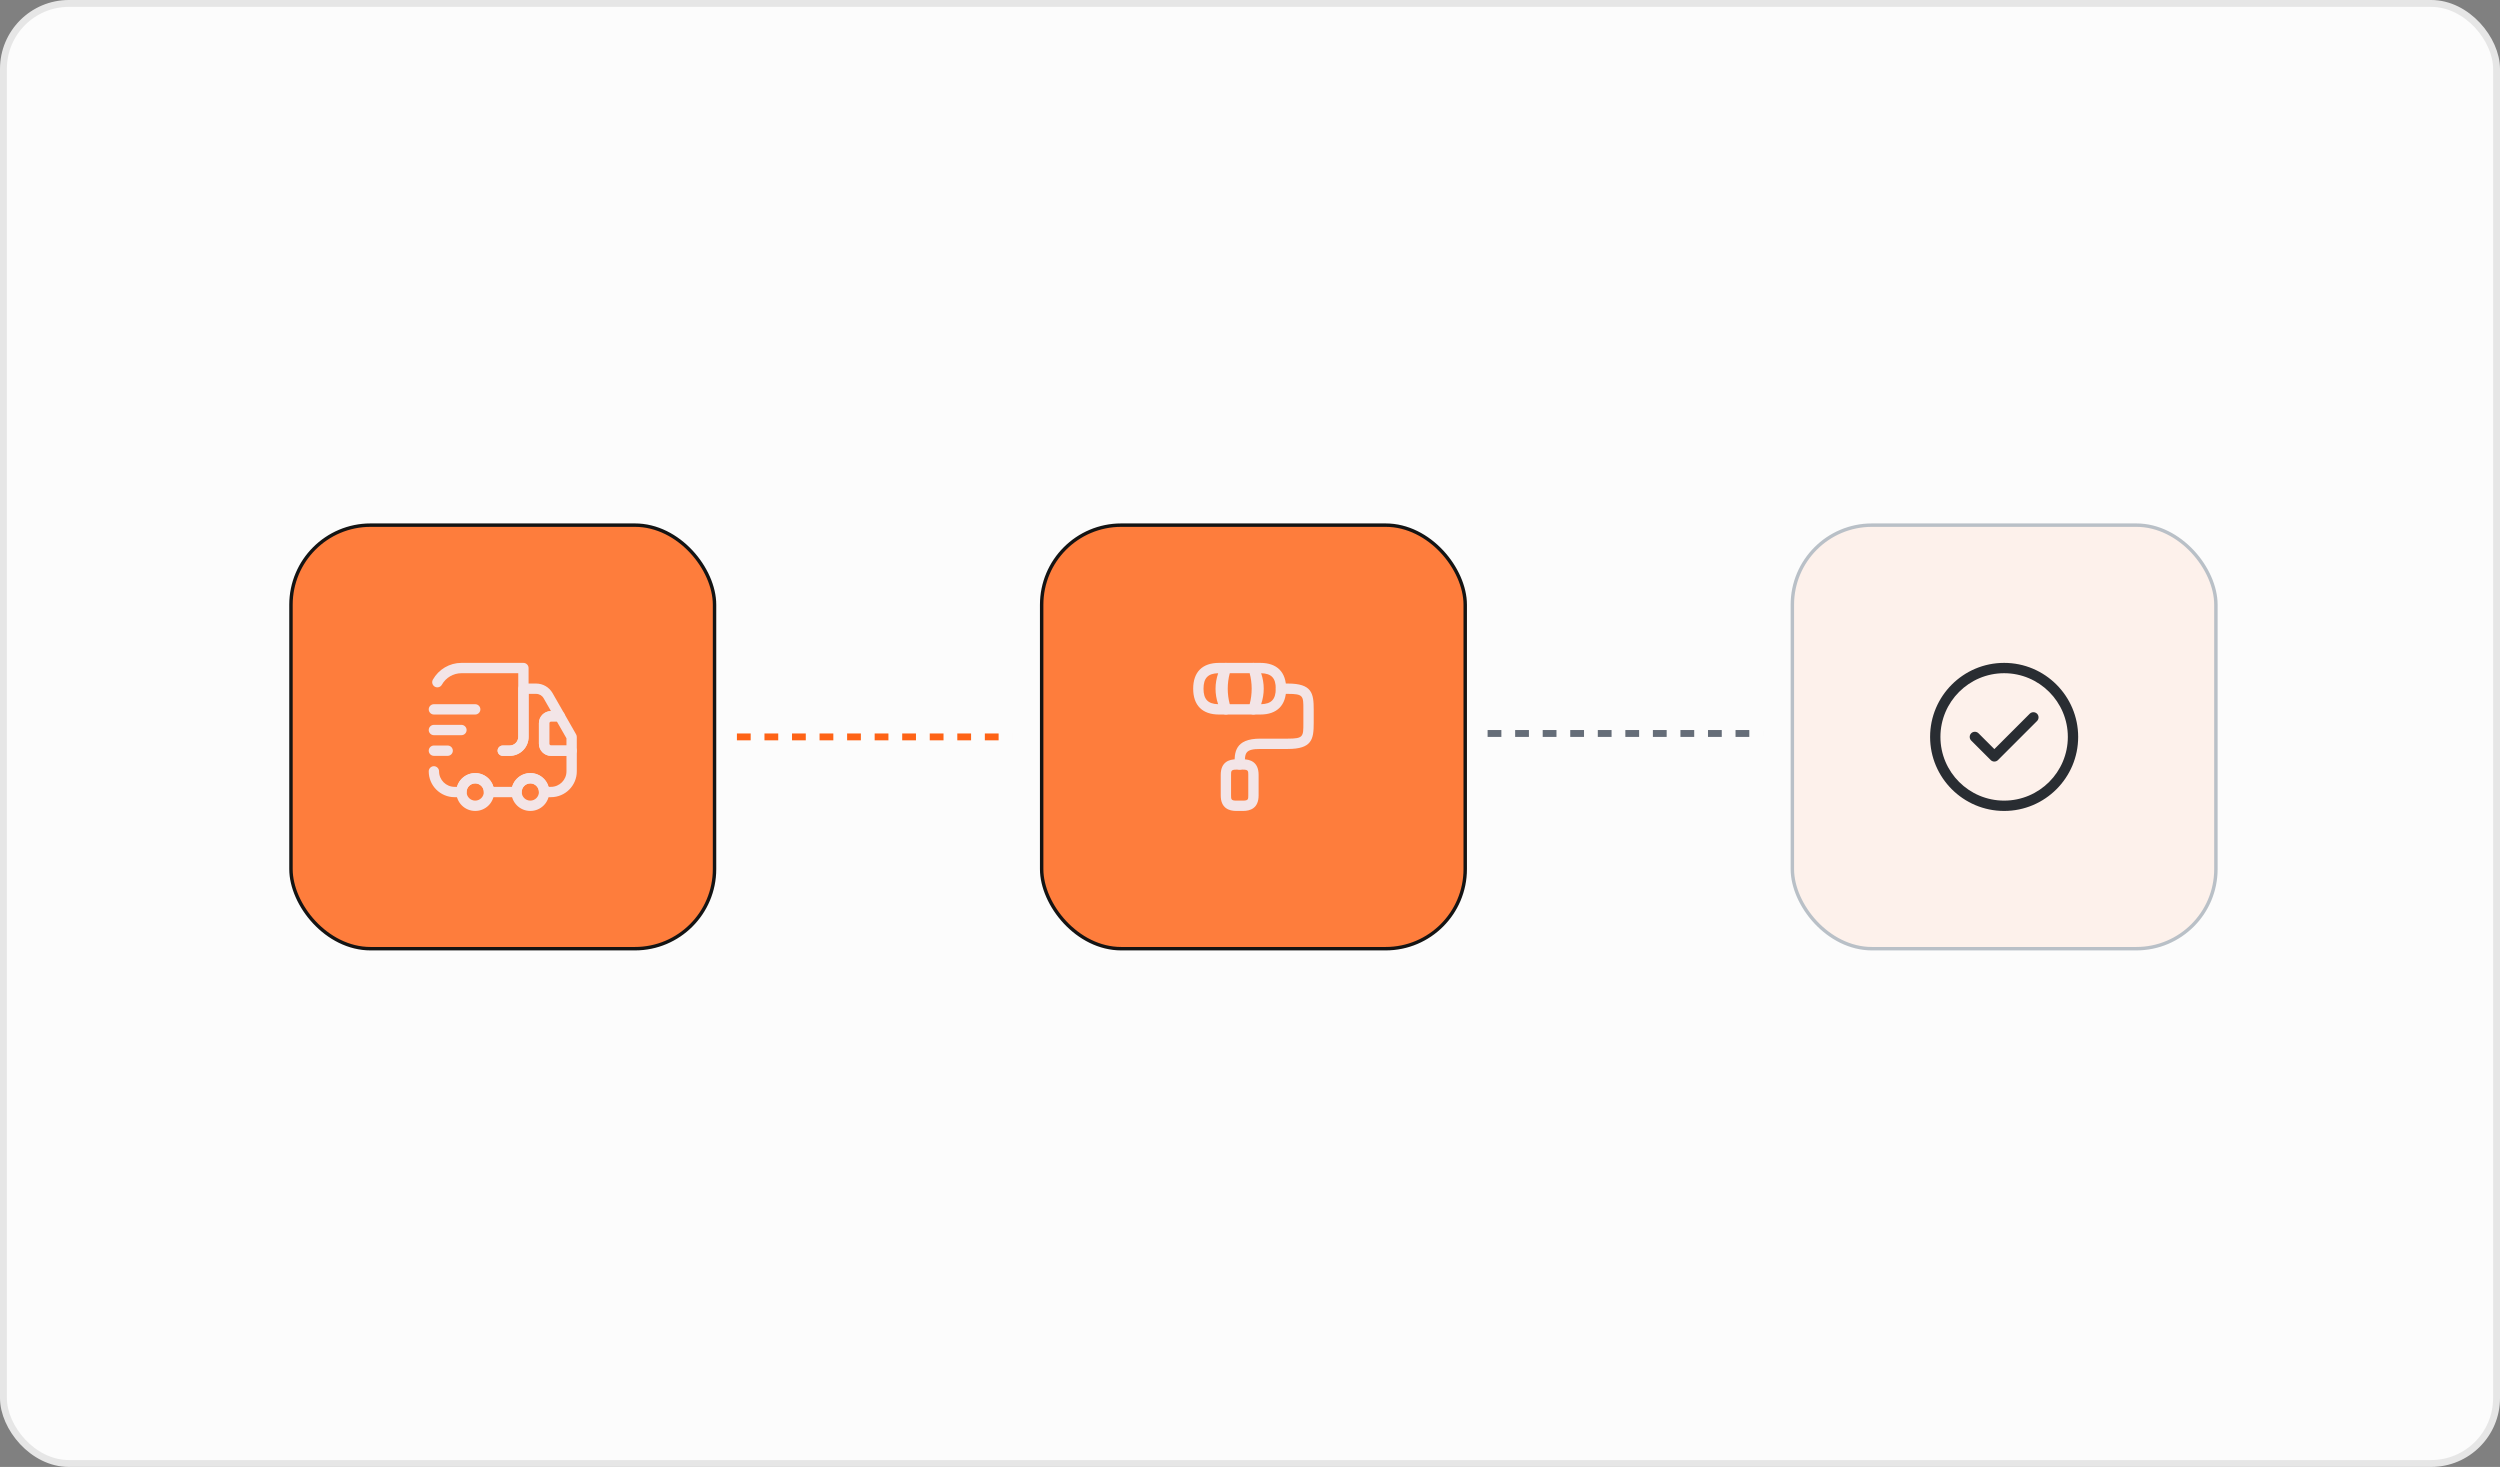 <svg width="363" height="213" viewBox="0 0 363 213" fill="none" xmlns="http://www.w3.org/2000/svg">
<rect x="0" y="0" width="363" height="213" fill="#808080" stroke="none"/>
<rect x="0.5" y="0.5" width="362" height="212" rx="9.5" fill="#FCFCFC"/>
<rect x="0.5" y="0.5" width="362" height="212" rx="9.5" stroke="#E6E6E6"/>
<rect x="42.25" y="76.25" width="61.5" height="61.5" rx="11.559" fill="#FE7D3C"/>
<rect x="42.25" y="76.25" width="61.5" height="61.5" rx="11.559" stroke="#141414" stroke-width="0.5"/>
<path d="M74 109.75H73C72.59 109.75 72.25 109.41 72.25 109C72.25 108.59 72.59 108.25 73 108.25H74C74.69 108.25 75.25 107.69 75.25 107V97.75H67C65.82 97.75 64.74 98.39 64.16 99.42C63.96 99.78 63.5 99.91 63.14 99.71C62.78 99.51 62.65 99.05 62.85 98.69C63.69 97.19 65.28 96.25 67 96.25H76C76.41 96.25 76.75 96.59 76.75 97V107C76.75 108.52 75.52 109.75 74 109.75Z" fill="#F3E5E7"/>
<path d="M80.002 115.75H79.002C78.592 115.75 78.252 115.41 78.252 115C78.252 114.31 77.692 113.75 77.002 113.75C76.312 113.75 75.752 114.31 75.752 115C75.752 115.41 75.412 115.75 75.002 115.75H71.002C70.592 115.75 70.252 115.41 70.252 115C70.252 114.31 69.692 113.75 69.002 113.75C68.312 113.75 67.752 114.31 67.752 115C67.752 115.41 67.412 115.75 67.002 115.75H66.002C63.932 115.75 62.252 114.07 62.252 112C62.252 111.59 62.592 111.25 63.002 111.25C63.412 111.25 63.752 111.59 63.752 112C63.752 113.24 64.762 114.25 66.002 114.25H66.352C66.682 113.1 67.742 112.25 69.002 112.25C70.262 112.25 71.322 113.1 71.652 114.25H74.362C74.692 113.1 75.752 112.25 77.012 112.25C78.272 112.25 79.332 113.1 79.662 114.25H80.002C81.242 114.25 82.252 113.24 82.252 112V109.75H80.002C79.042 109.75 78.252 108.96 78.252 108V105C78.252 104.04 79.032 103.25 80.002 103.25L78.932 101.38C78.712 100.99 78.292 100.75 77.842 100.75H76.752V107C76.752 108.52 75.522 109.75 74.002 109.75H73.002C72.592 109.75 72.252 109.41 72.252 109C72.252 108.59 72.592 108.25 73.002 108.25H74.002C74.692 108.25 75.252 107.69 75.252 107V100C75.252 99.59 75.592 99.25 76.002 99.25H77.842C78.832 99.25 79.742 99.78 80.232 100.64L81.942 103.63C82.072 103.86 82.072 104.15 81.942 104.38C81.812 104.61 81.562 104.75 81.292 104.75H80.002C79.862 104.75 79.752 104.86 79.752 105V108C79.752 108.14 79.862 108.25 80.002 108.25H83.002C83.412 108.25 83.752 108.59 83.752 109V112C83.752 114.07 82.072 115.75 80.002 115.75Z" fill="#F3E5E7"/>
<path d="M69 117.75C67.48 117.75 66.25 116.52 66.25 115C66.25 113.48 67.48 112.25 69 112.25C70.52 112.25 71.75 113.48 71.75 115C71.75 116.52 70.52 117.75 69 117.75ZM69 113.75C68.31 113.75 67.75 114.31 67.75 115C67.75 115.69 68.31 116.25 69 116.25C69.69 116.25 70.25 115.69 70.25 115C70.25 114.31 69.69 113.75 69 113.75Z" fill="#F3E5E7"/>
<path d="M77.002 117.75C75.482 117.75 74.252 116.52 74.252 115C74.252 113.48 75.482 112.25 77.002 112.25C78.522 112.25 79.752 113.48 79.752 115C79.752 116.52 78.522 117.75 77.002 117.75ZM77.002 113.75C76.312 113.75 75.752 114.31 75.752 115C75.752 115.69 76.312 116.25 77.002 116.25C77.692 116.25 78.252 115.69 78.252 115C78.252 114.31 77.692 113.75 77.002 113.75Z" fill="#F3E5E7"/>
<path d="M83 109.75H80C79.04 109.75 78.25 108.96 78.25 108V105C78.25 104.04 79.04 103.25 80 103.25H81.29C81.56 103.25 81.81 103.39 81.94 103.63L83.65 106.63C83.71 106.74 83.75 106.87 83.75 107V109C83.75 109.41 83.41 109.75 83 109.75ZM80 104.75C79.86 104.75 79.75 104.86 79.75 105V108C79.75 108.14 79.86 108.25 80 108.25H82.25V107.2L80.85 104.75H80Z" fill="#F3E5E7"/>
<path d="M69.002 103.75H63.002C62.592 103.75 62.252 103.41 62.252 103C62.252 102.59 62.592 102.25 63.002 102.25H69.002C69.412 102.25 69.752 102.59 69.752 103C69.752 103.41 69.412 103.75 69.002 103.75Z" fill="#F3E5E7"/>
<path d="M67.002 106.75H63.002C62.592 106.75 62.252 106.41 62.252 106C62.252 105.59 62.592 105.25 63.002 105.25H67.002C67.412 105.25 67.752 105.59 67.752 106C67.752 106.41 67.412 106.75 67.002 106.75Z" fill="#F3E5E7"/>
<path d="M65.002 109.75H63.002C62.592 109.75 62.252 109.41 62.252 109C62.252 108.59 62.592 108.25 63.002 108.25H65.002C65.412 108.25 65.752 108.59 65.752 109C65.752 109.41 65.412 109.75 65.002 109.75Z" fill="#F3E5E7"/>
<rect x="151.25" y="76.25" width="61.5" height="61.5" rx="11.559" fill="#FE7D3C"/>
<rect x="151.25" y="76.25" width="61.5" height="61.5" rx="11.559" stroke="#141414" stroke-width="0.5"/>
<path d="M180 111.75C179.59 111.75 179.25 111.41 179.25 111C179.25 109.33 179.25 107.25 183 107.25H187C189.25 107.25 189.25 106.95 189.25 105V103C189.25 101.05 189.25 100.75 187 100.75H186C185.59 100.75 185.25 100.41 185.25 100C185.25 99.59 185.59 99.25 186 99.25H187C190.5 99.25 190.75 100.67 190.75 103V105C190.75 107.33 190.5 108.75 187 108.75H183C180.75 108.75 180.75 109.36 180.75 111C180.75 111.41 180.41 111.75 180 111.75Z" fill="#F3E5E7"/>
<path d="M182.001 103.75H178.001C177.681 103.75 177.391 103.54 177.291 103.24C176.601 101.15 176.601 98.85 177.291 96.77C177.391 96.46 177.681 96.25 178.001 96.25H182.001C182.321 96.25 182.611 96.46 182.711 96.76C183.411 98.85 183.411 101.15 182.711 103.23C182.611 103.54 182.331 103.75 182.001 103.75ZM178.561 102.25H181.451C181.841 100.78 181.841 99.22 181.451 97.75H178.561C178.171 99.22 178.171 100.78 178.561 102.25Z" fill="#F3E5E7"/>
<path d="M178 103.75H177C174.58 103.75 173.25 102.42 173.25 100C173.25 97.58 174.58 96.25 177 96.25H178C178.26 96.25 178.5 96.38 178.64 96.61C178.78 96.83 178.79 97.11 178.67 97.34C177.77 99.13 177.77 100.88 178.67 102.67C178.79 102.9 178.77 103.18 178.64 103.4C178.5 103.62 178.26 103.75 178 103.75ZM176.88 97.75C175.39 97.79 174.75 98.46 174.75 100C174.75 101.53 175.39 102.21 176.87 102.25C176.37 100.75 176.37 99.25 176.88 97.75Z" fill="#F3E5E7"/>
<path d="M182.999 103.75H181.999C181.739 103.75 181.499 103.62 181.359 103.39C181.219 103.17 181.209 102.89 181.329 102.66C182.219 100.87 182.219 99.12 181.329 97.33C181.209 97.1 181.229 96.82 181.359 96.6C181.499 96.38 181.739 96.25 181.999 96.25H182.999C185.419 96.25 186.749 97.58 186.749 100C186.749 102.42 185.419 103.75 182.999 103.75ZM183.119 97.75C183.619 99.25 183.619 100.75 183.119 102.25C184.609 102.21 185.239 101.54 185.239 100C185.249 98.46 184.609 97.79 183.119 97.75Z" fill="#F3E5E7"/>
<path d="M180.5 117.75H179.5C178.47 117.75 177.25 117.36 177.25 115.5V112.5C177.25 110.64 178.47 110.25 179.5 110.25H180.5C181.53 110.25 182.75 110.64 182.75 112.5V115.5C182.75 117.36 181.53 117.75 180.5 117.75ZM179.5 111.75C178.75 111.75 178.75 111.97 178.75 112.5V115.5C178.75 116.03 178.75 116.25 179.5 116.25H180.5C181.25 116.25 181.25 116.03 181.25 115.5V112.5C181.25 111.97 181.25 111.75 180.5 111.75H179.5Z" fill="#F3E5E7"/>
<rect x="260.25" y="76.25" width="61.5" height="61.5" rx="11.559" fill="#FEE7DB" fill-opacity="0.5"/>
<rect x="260.25" y="76.25" width="61.5" height="61.5" rx="11.559" stroke="#B9C0C7" stroke-width="0.5"/>
<path d="M291 117.75C285.07 117.75 280.25 112.93 280.25 107C280.25 101.07 285.07 96.25 291 96.25C296.93 96.25 301.75 101.07 301.75 107C301.75 112.93 296.93 117.75 291 117.75ZM291 97.75C285.9 97.75 281.75 101.9 281.75 107C281.75 112.1 285.9 116.25 291 116.25C296.1 116.25 300.25 112.1 300.25 107C300.25 101.9 296.1 97.75 291 97.75Z" fill="#292D32"/>
<path d="M289.579 110.58C289.379 110.58 289.189 110.5 289.049 110.36L286.219 107.53C285.929 107.24 285.929 106.76 286.219 106.47C286.509 106.18 286.989 106.18 287.279 106.47L289.579 108.77L294.719 103.63C295.009 103.34 295.489 103.34 295.779 103.63C296.069 103.92 296.069 104.4 295.779 104.69L290.109 110.36C289.969 110.5 289.779 110.58 289.579 110.58Z" fill="#292D32"/>
<path d="M107 107C122.621 107 131.379 107 147 107" stroke="#FE6316" stroke-dasharray="2 2"/>
<line x1="216" y1="106.5" x2="256" y2="106.5" stroke="#656D78" stroke-dasharray="2 2"/>
</svg>
